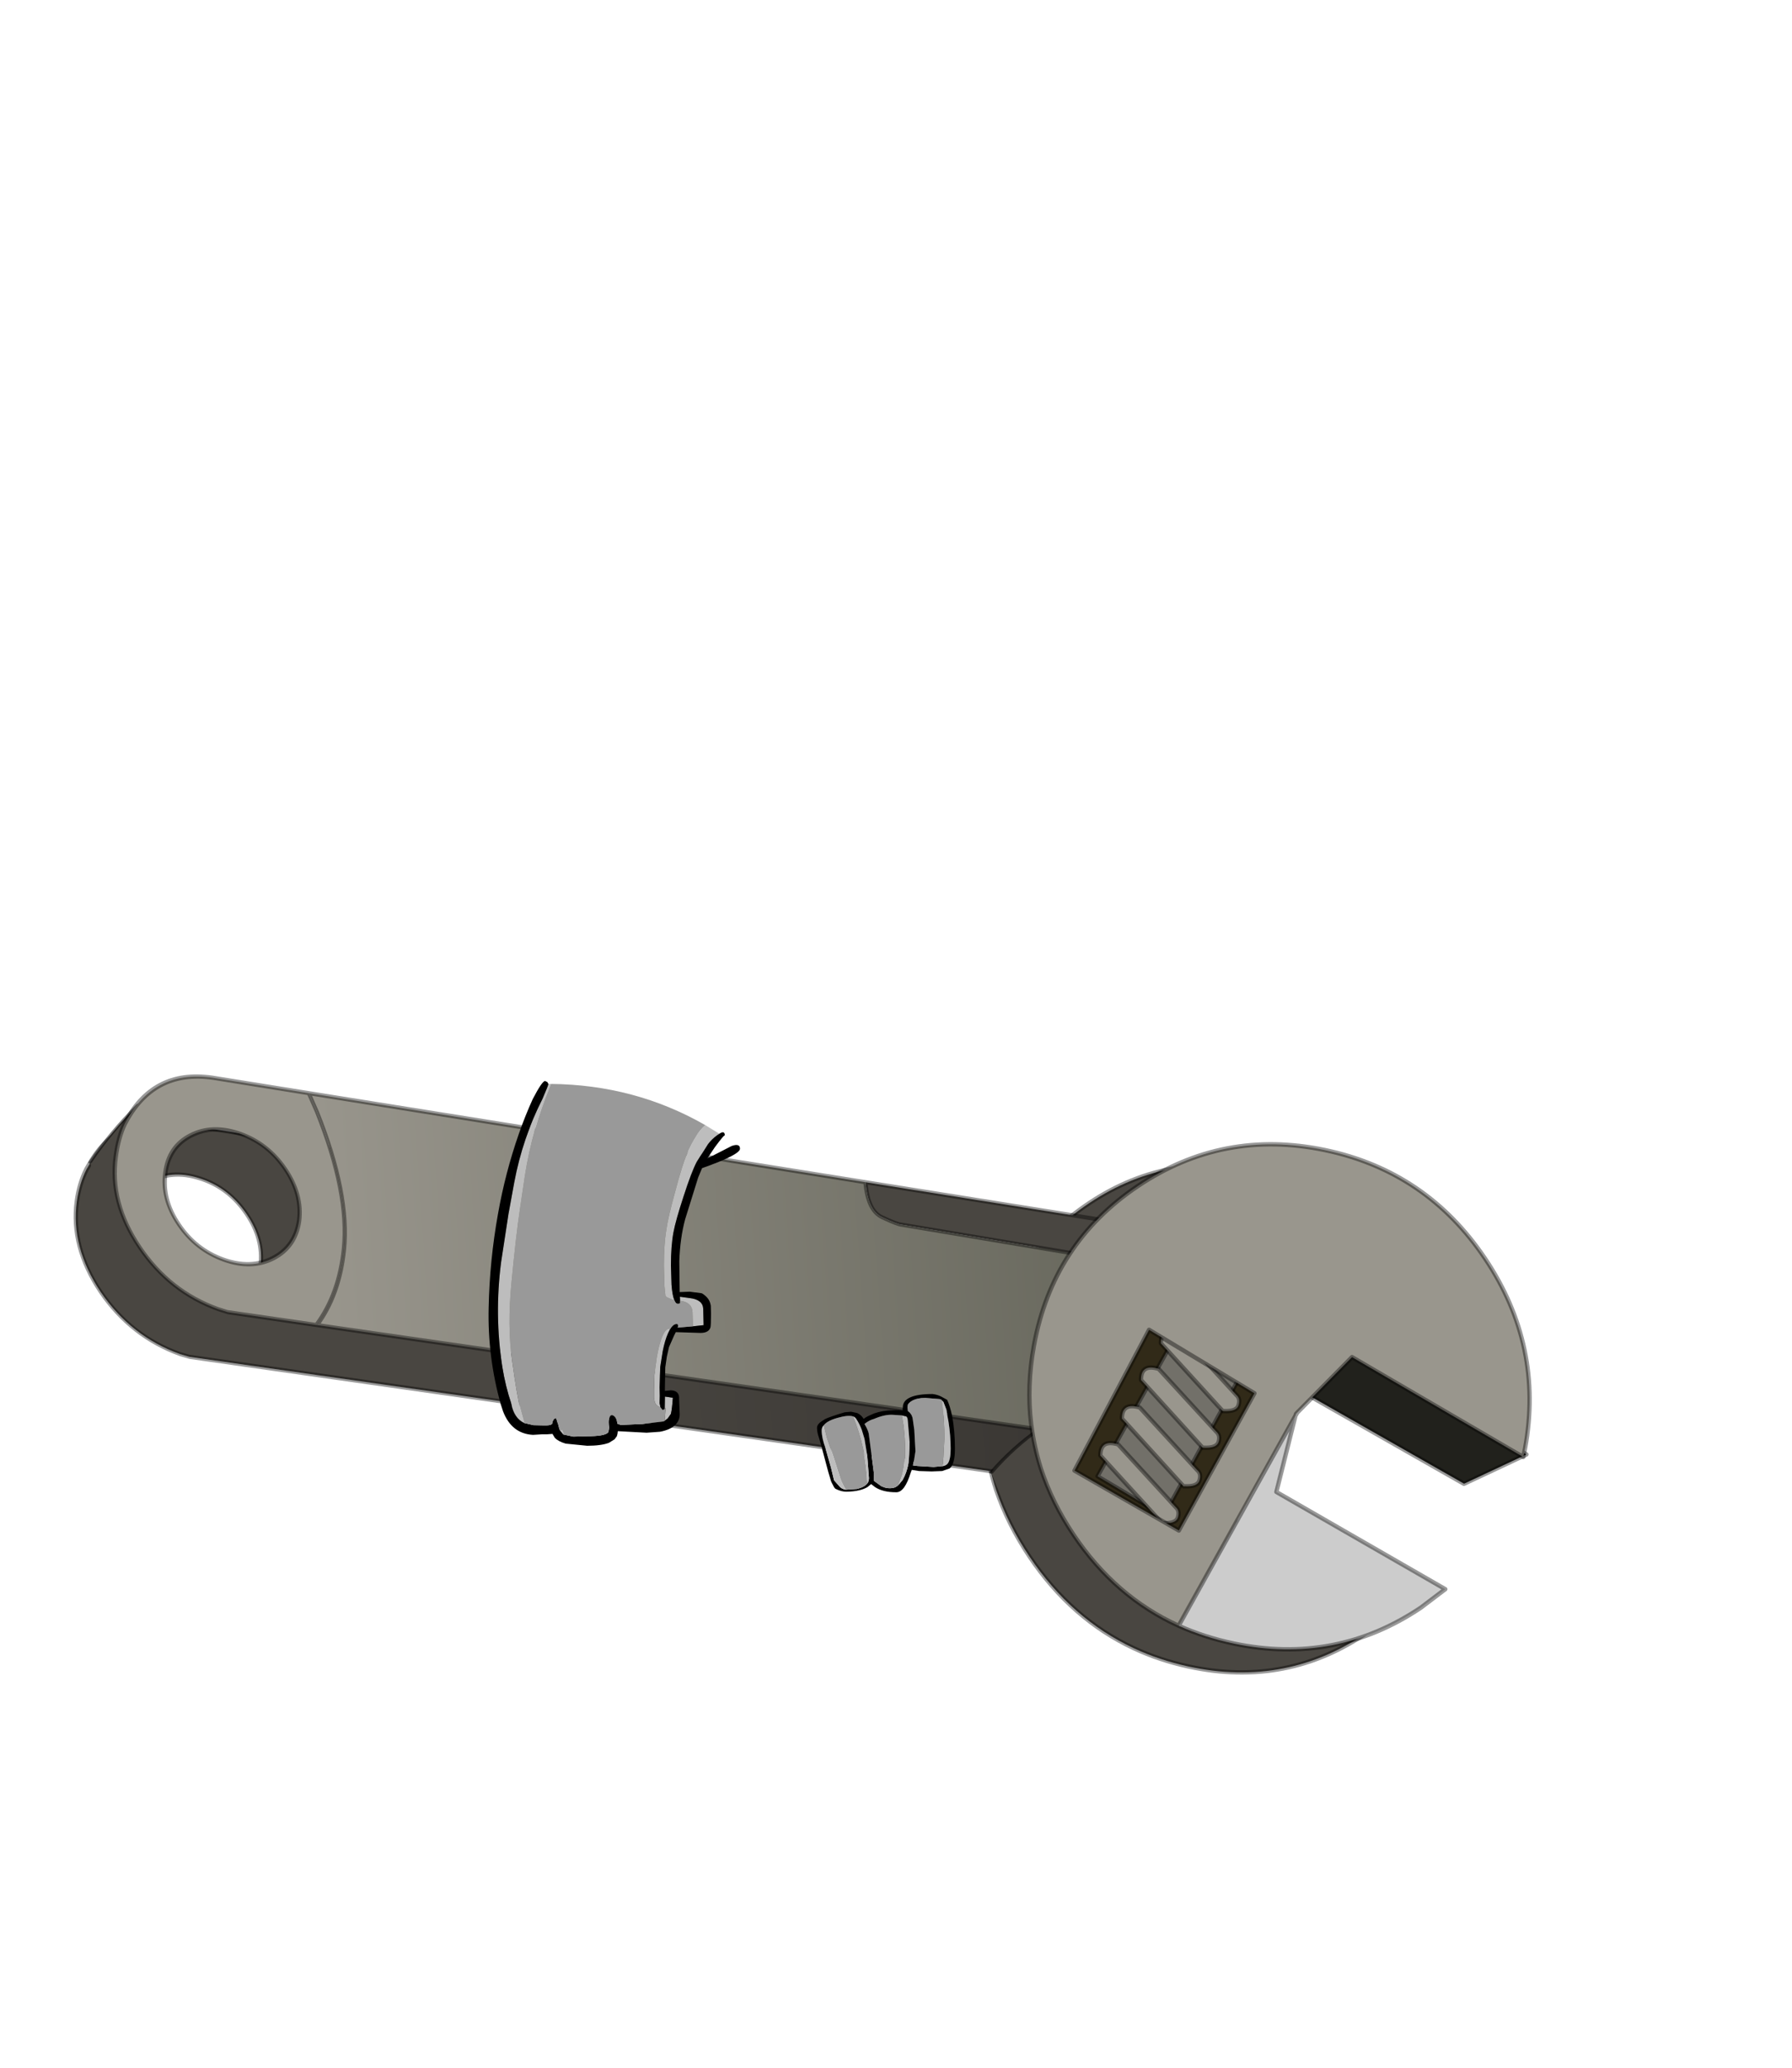 <?xml version="1.0" encoding="UTF-8" standalone="no"?>
<svg xmlns:xlink="http://www.w3.org/1999/xlink" height="531.5px" width="460.6px" xmlns="http://www.w3.org/2000/svg">
  <g transform="matrix(1.0, 0.0, 0.0, 1.0, 193.65, 334.05)">
    <use height="176.35" transform="matrix(-0.58, 0.406, -0.419, -0.624, 209.787, 49.81)" width="176.35" xlink:href="#shape0"/>
    <use height="73.7" transform="matrix(-0.617, 0.507, -0.493, -0.567, 199.495, 39.844)" width="44.95" xlink:href="#shape1"/>
    <use height="86.1" transform="matrix(-0.733, -0.118, -0.055, -0.72, 95.487, 53.932)" width="365.4" xlink:href="#shape2"/>
    <use height="93.35" transform="matrix(-1.097, 0.088, -0.119, -0.617, 124.767, 87.2)" width="50.2" xlink:href="#shape3"/>
    <use height="93.35" transform="matrix(-0.978, 0.242, -0.041, -0.698, -118.695, 5.956)" width="50.2" xlink:href="#shape3"/>
    <use height="87.4" transform="matrix(-0.732, -0.122, -0.05, -0.721, 104.996, 43.761)" width="365.55" xlink:href="#shape4"/>
    <use height="175.15" transform="matrix(-0.609, 0.409, -0.419, -0.624, 225.231, 43.797)" width="175.15" xlink:href="#shape5"/>
    <use height="105.7" transform="matrix(1.0, 0.0, 0.0, 1.0, -68.05, -56.2)" width="119.85" xlink:href="#shape6"/>
  </g>
  <defs>
    <g id="shape0" transform="matrix(1.0, 0.0, 0.0, 1.0, 88.2, 88.2)">
      <path d="M-1.0 -8.5 L19.6 -26.6 -10.75 -86.85 0.0 -87.45 Q36.2 -87.45 61.8 -61.85 69.25 -54.4 74.5 -46.1 87.4 -25.7 87.4 0.0 87.4 13.4 83.95 25.35 81.65 32.85 78.1 39.8 71.95 51.6 61.8 61.8 36.2 87.4 0.0 87.4 -36.25 87.4 -61.85 61.8 -87.45 36.2 -87.45 0.0 -87.45 -36.25 -61.85 -61.85 L-59.6 -64.0 -29.1 -2.6 -2.15 -7.95 -1.5 -8.1 -1.0 -8.5" fill="#494641" fill-rule="evenodd" stroke="none"/>
      <path d="M-1.0 -8.5 L19.6 -26.6 -10.75 -86.85 0.0 -87.45 Q36.2 -87.45 61.8 -61.85 69.25 -54.4 74.5 -46.1 87.4 -25.7 87.4 0.0 87.4 13.4 83.95 25.35 81.65 32.85 78.1 39.8 71.95 51.6 61.8 61.8 36.2 87.4 0.0 87.4 -36.25 87.4 -61.85 61.8 -87.45 36.2 -87.45 0.0 -87.45 -36.25 -61.85 -61.85 L-59.6 -64.0 -29.1 -2.6 -2.15 -7.95 Q-1.55 -8.2 -1.0 -8.5 L-1.5 -8.1 -2.15 -7.95" fill="none" stroke="#000000" stroke-linecap="round" stroke-linejoin="round" stroke-opacity="0.4" stroke-width="1.5"/>
    </g>
    <g id="shape1" transform="matrix(1.0, 0.0, 0.0, 1.0, 22.5, 36.85)">
      <path d="M-0.45 -30.3 L21.7 36.05 1.6 36.1 -21.75 -36.1 -0.45 -30.3" fill="#21211c" fill-rule="evenodd" stroke="none"/>
      <path d="M-0.45 -30.3 L21.7 36.05 1.6 36.1 -21.75 -36.1 -0.45 -30.3 Z" fill="none" stroke="#000000" stroke-linecap="round" stroke-linejoin="round" stroke-opacity="0.4" stroke-width="1.5"/>
    </g>
    <g id="shape2" transform="matrix(1.0, 0.0, 0.0, 1.0, 172.6, 42.75)">
      <path d="M186.8 19.85 L185.65 21.8 186.15 20.9 186.8 19.85" fill="#494641" fill-rule="evenodd" stroke="none"/>
      <path d="M149.35 41.65 L-171.15 42.6 Q-167.05 35.65 -164.25 28.7 -152.85 0.3 -164.85 -24.4 -167.75 -30.2 -171.85 -35.85 L155.4 -42.0 158.65 -41.55 Q175.55 -38.05 185.1 -23.75 194.55 -9.3 191.15 7.55 189.8 14.2 186.8 19.85 L186.15 20.9 185.65 21.8 Q174.05 41.95 153.0 41.75 L149.35 41.65 M137.85 -19.9 Q129.7 -14.5 127.65 -4.8 125.8 4.75 131.2 12.9 136.6 21.1 146.05 22.95 155.75 24.9 163.95 19.5 172.05 14.1 174.0 4.5 175.9 -5.0 170.55 -13.25 165.1 -21.35 155.55 -23.35 145.95 -25.3 137.85 -19.9" fill="url(#gradient0)" fill-rule="evenodd" stroke="none"/>
      <path d="M149.35 41.65 L-171.15 42.6 Q-167.05 35.65 -164.25 28.7 -152.85 0.3 -164.85 -24.4 -167.75 -30.2 -171.85 -35.85 L155.4 -42.0 158.65 -41.55 Q175.55 -38.05 185.1 -23.75 194.55 -9.3 191.15 7.55 189.8 14.2 186.8 19.85 L185.65 21.8 Q174.05 41.95 153.0 41.75 L149.35 41.65 M137.85 -19.9 Q145.95 -25.3 155.55 -23.35 165.1 -21.35 170.55 -13.25 175.9 -5.0 174.0 4.5 172.05 14.1 163.95 19.5 155.75 24.9 146.05 22.95 136.6 21.1 131.2 12.9 125.8 4.75 127.65 -4.8 129.7 -14.5 137.85 -19.9 M186.8 19.85 L186.15 20.9 185.65 21.8" fill="none" stroke="#000000" stroke-linecap="round" stroke-linejoin="round" stroke-opacity="0.4" stroke-width="1.5"/>
    </g>
    <linearGradient gradientTransform="matrix(-0.167, 0.0, 0.0, -0.052, -105.55, 0.75)" gradientUnits="userSpaceOnUse" id="gradient0" spreadMethod="pad" x1="-819.2" x2="819.2">
      <stop offset="0.0" stop-color="#494641"/>
      <stop offset="1.0" stop-color="#33302d"/>
    </linearGradient>
    <g id="shape3" transform="matrix(1.0, 0.0, 0.0, 1.0, 32.2, 32.25)">
      <path d="M4.35 60.6 Q3.35 7.1 -32.2 -29.8 L-11.7 -32.25 Q13.6 0.55 17.5 44.2 11.55 53.55 4.35 60.6" fill="#494641" fill-rule="evenodd" stroke="none"/>
      <path d="M17.5 44.2 Q11.55 53.55 4.35 60.6" fill="none" stroke="#000000" stroke-linecap="round" stroke-linejoin="round" stroke-opacity="0.498" stroke-width="1.0"/>
    </g>
    <g id="shape4" transform="matrix(1.0, 0.0, 0.0, 1.0, 173.2, 43.1)">
      <path d="M137.3 -20.15 Q129.15 -14.7 127.15 -5.05 125.35 4.55 130.75 12.65 136.2 20.8 145.7 22.7 155.4 24.6 163.55 19.15 171.65 13.75 173.5 4.1 175.45 -5.45 170.0 -13.6 164.6 -21.7 154.95 -23.65 145.4 -25.55 137.3 -20.15 M123.5 -41.65 L154.8 -42.35 158.0 -41.85 Q174.95 -38.45 184.5 -24.15 194.1 -9.8 190.7 7.1 189.3 14.2 186.75 19.35 L186.15 20.45 Q174.5 41.5 153.0 41.3 L120.6 41.5 118.15 35.25 Q108.55 7.75 111.95 -12.7 114.7 -29.25 123.5 -41.65" fill="#99968d" fill-rule="evenodd" stroke="none"/>
      <path d="M-75.0 42.85 L-171.45 43.55 Q-167.4 36.55 -164.65 29.65 L-86.5 29.7 Q-85.15 29.6 -80.05 31.2 -75.05 32.75 -75.0 42.85" fill="#494641" fill-rule="evenodd" stroke="none"/>
      <path d="M120.6 41.5 L-75.0 42.85 Q-75.05 32.75 -80.05 31.2 -85.15 29.6 -86.5 29.7 L-164.65 29.65 Q-153.35 1.2 -165.45 -23.5 -168.3 -29.3 -172.45 -34.9 L123.5 -41.65 Q114.7 -29.25 111.95 -12.7 108.55 7.75 118.15 35.25 L120.6 41.5" fill="url(#gradient1)" fill-rule="evenodd" stroke="none"/>
      <path d="M137.3 -20.15 Q145.4 -25.55 154.95 -23.65 164.6 -21.7 170.0 -13.6 175.45 -5.45 173.5 4.1 171.65 13.75 163.55 19.15 155.4 24.6 145.7 22.7 136.2 20.8 130.75 12.65 125.35 4.55 127.15 -5.05 129.15 -14.7 137.3 -20.15 M123.5 -41.65 L154.8 -42.35 158.0 -41.85 Q174.95 -38.45 184.5 -24.15 194.1 -9.8 190.7 7.1 189.3 14.2 186.75 19.35 L186.15 20.45 Q174.5 41.5 153.0 41.3 L120.6 41.5 -75.0 42.85 -171.45 43.55 Q-167.4 36.55 -164.65 29.65 -153.35 1.2 -165.45 -23.5 -168.3 -29.3 -172.45 -34.9 L123.5 -41.65 Q114.7 -29.25 111.95 -12.7 108.55 7.75 118.15 35.25 L120.6 41.5 M-164.65 29.65 L-86.5 29.7 Q-85.15 29.6 -80.05 31.2 -75.05 32.75 -75.0 42.85" fill="none" stroke="#000000" stroke-linecap="round" stroke-linejoin="round" stroke-opacity="0.4" stroke-width="1.5"/>
    </g>
    <linearGradient gradientTransform="matrix(0.181, 0.0, 0.0, 0.052, -24.5, 0.6)" gradientUnits="userSpaceOnUse" id="gradient1" spreadMethod="pad" x1="-819.2" x2="819.2">
      <stop offset="0.0" stop-color="#66665b"/>
      <stop offset="1.0" stop-color="#99968d"/>
    </linearGradient>
    <g id="shape5" transform="matrix(1.0, 0.0, 0.0, 1.0, 85.05, 87.4)">
      <path d="M27.85 46.45 L6.65 5.7 58.95 -22.75 77.45 18.1 27.85 46.45" fill="#312a18" fill-rule="evenodd" stroke="none"/>
      <path d="M21.65 36.85 L10.0 13.45 59.4 -11.55 70.95 12.3 Q46.3 24.6 21.65 36.85" fill="#727069" fill-rule="evenodd" stroke="none"/>
      <path d="M21.65 36.85 Q46.3 24.6 70.95 12.3 L59.4 -11.55 10.0 13.45 21.65 36.85 Z" fill="none" stroke="#000000" stroke-linecap="round" stroke-linejoin="round" stroke-opacity="0.4" stroke-width="1.5"/>
      <path d="M47.65 -7.1 L47.9 -6.95 52.6 24.05 Q49.4 28.7 45.25 23.8 L40.75 -5.0 Q40.2 -6.85 42.15 -8.35 43.95 -9.8 47.65 -7.1" fill="#99968d" fill-rule="evenodd" stroke="none"/>
      <path d="M47.65 -7.1 L47.9 -6.95 52.6 24.05 Q49.4 28.7 45.25 23.8 L40.75 -5.0 Q40.2 -6.85 42.15 -8.35 43.95 -9.8 47.65 -7.1 Z" fill="none" stroke="#000000" stroke-linecap="round" stroke-linejoin="round" stroke-opacity="0.4" stroke-width="1.5"/>
      <path d="M34.8 0.35 L39.5 31.35 Q36.35 36.05 32.2 31.15 L27.7 2.35 Q27.15 0.45 29.05 -1.05 30.9 -2.5 34.6 0.25 L34.8 0.35" fill="#99968d" fill-rule="evenodd" stroke="none"/>
      <path d="M34.8 0.35 L39.5 31.35 Q36.35 36.05 32.2 31.15 L27.7 2.35 Q27.15 0.45 29.05 -1.05 30.9 -2.5 34.6 0.25 L34.8 0.35 Z" fill="none" stroke="#000000" stroke-linecap="round" stroke-linejoin="round" stroke-opacity="0.4" stroke-width="1.5"/>
      <path d="M55.65 -14.75 Q57.45 -16.15 61.15 -13.45 L61.35 -13.3 66.1 17.65 Q62.9 22.35 58.75 17.45 L54.25 -11.35 Q53.7 -13.25 55.65 -14.75" fill="#99968d" fill-rule="evenodd" stroke="none"/>
      <path d="M55.65 -14.75 Q57.45 -16.15 61.15 -13.45 L61.35 -13.3 66.1 17.65 Q62.9 22.35 58.75 17.45 L54.25 -11.35 Q53.7 -13.25 55.65 -14.75 Z" fill="none" stroke="#000000" stroke-linecap="round" stroke-linejoin="round" stroke-opacity="0.4" stroke-width="1.5"/>
      <path d="M26.55 37.95 Q23.35 42.65 19.2 37.75 L14.7 8.95 Q14.15 7.05 16.1 5.55 17.9 4.1 21.6 6.8 L21.8 6.95 26.55 37.95" fill="#99968d" fill-rule="evenodd" stroke="none"/>
      <path d="M26.55 37.95 Q23.35 42.65 19.2 37.75 L14.7 8.95 Q14.15 7.05 16.1 5.55 17.9 4.1 21.6 6.8 L21.8 6.95 26.55 37.95 Z" fill="none" stroke="#000000" stroke-linecap="round" stroke-linejoin="round" stroke-opacity="0.4" stroke-width="1.5"/>
      <path d="M76.55 -45.6 Q89.35 -25.35 89.35 0.2 89.35 13.5 85.9 25.35 83.65 32.8 80.1 39.7 74.0 51.45 63.9 61.55 38.5 87.0 2.55 87.0 -33.45 87.0 -58.9 61.55 -84.3 36.15 -84.3 0.2 -84.3 -35.8 -58.9 -61.25 L-56.65 -63.4 -26.35 -2.4 0.4 -7.7 1.05 -7.85 1.55 -8.25 76.55 -45.6 M27.35 44.05 L76.55 18.3 57.9 -18.6 9.1 5.95 27.35 44.05" fill="#99968d" fill-rule="evenodd" stroke="none"/>
      <path d="M1.55 -8.25 L22.0 -26.25 -8.15 -86.05 2.55 -86.65 Q38.5 -86.65 63.9 -61.25 71.3 -53.85 76.55 -45.6 L1.55 -8.25" fill="#cccccc" fill-rule="evenodd" stroke="none"/>
      <path d="M1.55 -8.25 L22.0 -26.25 -8.15 -86.05 2.55 -86.65 Q38.5 -86.65 63.9 -61.25 71.3 -53.85 76.55 -45.6 89.35 -25.35 89.35 0.2 89.35 13.5 85.9 25.35 83.65 32.8 80.1 39.7 74.0 51.45 63.9 61.55 38.5 87.0 2.55 87.0 -33.45 87.0 -58.9 61.55 -84.3 36.15 -84.3 0.2 -84.3 -35.8 -58.9 -61.25 L-56.65 -63.4 -26.35 -2.4 0.4 -7.7 1.55 -8.25 76.55 -45.6 M0.4 -7.7 L1.05 -7.85 1.55 -8.25 M27.35 44.05 L76.55 18.3 57.9 -18.6 9.1 5.95 27.35 44.05" fill="none" stroke="#000000" stroke-linecap="round" stroke-linejoin="round" stroke-opacity="0.4" stroke-width="1.5"/>
    </g>
    <g id="shape6" transform="matrix(1.0, 0.0, 0.0, 1.0, 68.05, 56.2)">
      <path d="M-52.7 -55.45 L-52.05 -55.45 -52.3 -54.8 Q-56.85 -43.85 -58.75 -31.8 L-60.05 -23.0 Q-61.05 -16.3 -62.15 -4.75 -63.3 6.8 -62.0 15.85 -60.75 24.85 -59.95 27.85 L-58.9 31.7 Q-61.5 30.45 -62.2 26.85 -63.75 22.25 -64.55 17.25 -66.6 3.9 -64.85 -9.65 L-62.95 -22.05 -61.45 -30.25 Q-59.35 -41.45 -54.2 -51.6 -52.7 -55.05 -52.7 -55.4 L-52.7 -55.45 M-12.35 -44.85 L-8.75 -42.65 -9.3 -42.3 Q-10.8 -41.2 -11.7 -39.95 L-14.55 -35.45 Q-15.9 -32.9 -17.95 -26.55 -20.0 -20.3 -20.55 -17.3 -21.2 -13.85 -21.2 -8.75 L-21.05 -3.85 Q-20.85 -1.15 -20.35 0.05 L-20.95 -0.05 -22.2 -0.6 -22.6 -0.95 -22.85 -3.4 -23.0 -8.65 Q-23.0 -14.15 -22.4 -17.85 -21.95 -21.1 -20.1 -27.8 -18.3 -34.65 -17.1 -37.4 -16.05 -39.9 -14.55 -42.25 -13.75 -43.6 -12.45 -44.8 L-12.35 -44.85 M-18.85 0.3 L-18.9 -0.75 -16.3 -0.4 Q-13.05 0.0 -12.9 2.3 L-12.8 6.55 -15.55 6.85 -15.65 3.25 Q-15.75 0.75 -18.65 0.3 L-18.85 0.3 M-21.45 7.65 L-21.95 8.65 Q-22.75 10.45 -23.3 13.2 L-23.95 17.3 -24.05 20.95 -24.1 22.55 -24.05 24.7 -24.1 26.6 -23.9 27.65 -24.25 27.55 -24.7 27.3 -25.1 26.85 -25.35 26.35 -25.55 25.2 -25.55 25.05 -25.55 23.3 -25.45 19.4 -24.85 14.95 Q-24.35 12.0 -23.65 10.05 -22.6 7.15 -21.45 7.55 L-21.45 7.65 M-22.8 27.85 L-22.75 24.9 -20.7 25.2 Q-20.9 28.1 -21.2 29.35 L-22.0 30.5 -22.8 31.15 -22.55 27.9 -22.8 27.85 M-48.85 34.65 L-48.95 34.55 -49.6 33.75 -49.2 33.55 Q-48.95 33.9 -48.85 34.65" fill="#bdbdbd" fill-rule="evenodd" stroke="none"/>
      <path d="M-8.75 -42.65 Q-7.35 -43.6 -7.35 -42.15 -7.35 -42.65 -9.9 -39.2 L-11.85 -36.3 -8.8 -37.85 -5.6 -39.5 Q-3.45 -40.25 -3.45 -38.8 -3.45 -37.25 -13.2 -33.8 L-14.2 -31.4 -17.55 -20.65 Q-18.85 -15.8 -19.05 -9.9 L-18.95 -1.95 -16.35 -2.05 -13.3 -1.65 Q-12.75 -1.4 -11.95 -0.6 -11.15 0.25 -10.95 1.55 L-10.9 3.6 Q-10.9 6.65 -11.05 7.15 -11.5 8.55 -13.6 8.55 L-19.95 8.35 -20.4 9.25 -21.7 12.2 -22.25 14.65 -22.65 17.4 -22.75 22.65 -22.75 23.45 -21.2 23.3 Q-18.95 23.4 -19.1 25.55 L-18.95 29.45 Q-18.95 31.05 -20.05 32.15 -21.35 33.45 -24.0 33.95 L-27.45 34.2 -34.85 33.8 Q-34.9 34.55 -35.1 35.1 L-35.7 35.9 -37.15 36.8 Q-39.15 37.55 -42.75 37.55 L-48.25 37.0 Q-50.15 36.45 -51.05 35.5 L-51.65 34.5 -53.0 34.6 -54.25 34.6 -56.65 34.75 Q-62.15 34.45 -64.35 28.7 L-64.95 26.85 Q-68.35 14.7 -68.05 2.05 -67.8 -10.1 -65.65 -22.05 -63.8 -32.55 -60.3 -42.6 -58.7 -47.2 -56.7 -51.6 -54.3 -56.2 -53.55 -56.2 L-53.0 -55.95 -52.95 -55.9 -52.7 -55.45 -52.7 -55.4 Q-52.7 -55.05 -54.2 -51.6 -59.35 -41.45 -61.45 -30.25 L-62.95 -22.05 -64.85 -9.65 Q-66.6 3.9 -64.55 17.25 -63.75 22.25 -62.2 26.85 -61.5 30.45 -58.9 31.7 L-56.55 32.25 -54.25 32.3 -53.15 32.3 Q-52.2 32.3 -51.75 31.95 -51.5 30.45 -50.7 30.45 L-50.3 31.75 -50.3 31.8 -50.25 31.8 -49.95 32.95 -49.95 33.1 -49.7 33.6 -49.6 33.75 -48.95 34.55 -48.85 34.65 -46.3 35.2 -42.7 35.1 Q-38.4 35.1 -37.4 34.2 -37.2 34.0 -37.1 32.85 -37.3 31.25 -37.1 30.55 -36.8 29.45 -36.1 29.75 -35.45 30.05 -35.1 31.05 L-34.95 31.9 -34.9 31.9 -34.1 32.2 -28.45 31.95 -23.15 31.3 -22.8 31.15 -22.0 30.5 -21.2 29.35 Q-20.9 28.1 -20.7 25.2 L-22.75 24.9 -22.8 27.85 -22.8 28.15 -23.35 28.35 -23.9 27.65 -24.1 26.6 -24.05 24.7 -24.1 22.55 -24.05 20.95 -23.95 17.3 -23.3 13.2 Q-22.75 10.45 -21.95 8.65 L-21.45 7.65 Q-20.5 6.0 -19.45 6.3 L-19.35 6.75 -19.45 7.2 -19.1 7.15 -15.55 6.85 -12.8 6.55 -12.9 2.3 Q-13.05 0.0 -16.3 -0.4 L-18.9 -0.75 -18.85 0.3 -18.85 0.8 Q-18.8 1.05 -19.45 1.05 -20.0 1.05 -20.35 0.05 -20.85 -1.15 -21.05 -3.85 L-21.2 -8.75 Q-21.2 -13.85 -20.55 -17.3 -20.0 -20.3 -17.95 -26.55 -15.9 -32.9 -14.55 -35.45 L-11.7 -39.95 Q-10.8 -41.2 -9.3 -42.3 L-8.75 -42.65" fill="#000000" fill-rule="evenodd" stroke="none"/>
      <path d="M-52.05 -55.45 Q-30.45 -55.25 -12.35 -44.85 L-12.45 -44.8 Q-13.75 -43.6 -14.55 -42.25 -16.05 -39.9 -17.1 -37.4 -18.3 -34.65 -20.1 -27.8 -21.95 -21.1 -22.4 -17.85 -23.0 -14.15 -23.0 -8.65 L-22.85 -3.4 -22.6 -0.95 -22.2 -0.6 -20.95 -0.05 -20.35 0.05 Q-20.0 1.05 -19.45 1.05 -18.8 1.05 -18.85 0.8 L-18.85 0.3 -18.65 0.3 Q-15.75 0.75 -15.65 3.25 L-15.55 6.85 -19.1 7.15 -19.45 7.2 -19.35 6.75 -19.45 6.3 Q-20.5 6.0 -21.45 7.65 L-21.45 7.55 Q-22.6 7.15 -23.65 10.05 -24.35 12.0 -24.85 14.95 L-25.45 19.4 -25.55 23.3 -25.55 25.05 -25.55 25.2 -25.35 26.35 -25.1 26.85 -24.7 27.3 -24.25 27.55 -23.9 27.65 -23.35 28.35 -22.8 28.15 -22.8 27.85 -22.55 27.9 -22.8 31.15 -23.15 31.3 -28.45 31.95 -34.1 32.2 -34.9 31.9 -34.95 31.9 -35.1 31.05 Q-35.45 30.05 -36.1 29.75 -36.8 29.45 -37.1 30.55 -37.3 31.25 -37.1 32.85 -37.2 34.0 -37.4 34.2 -38.4 35.1 -42.7 35.1 L-46.3 35.2 -48.85 34.65 Q-48.95 33.9 -49.2 33.55 L-49.6 33.75 -49.7 33.6 -49.95 33.1 -49.95 32.95 -50.25 31.8 -50.3 31.8 -50.3 31.75 -50.7 30.45 Q-51.5 30.45 -51.75 31.95 -52.2 32.3 -53.15 32.3 L-54.25 32.3 -56.55 32.25 -58.9 31.7 -59.95 27.85 Q-60.75 24.85 -62.0 15.85 -63.3 6.8 -62.15 -4.75 -61.05 -16.3 -60.05 -23.0 L-58.75 -31.8 Q-56.85 -43.85 -52.3 -54.8 L-52.05 -55.45" fill="#999999" fill-rule="evenodd" stroke="none"/>
      <path d="M30.1 29.65 Q30.6 29.4 31.0 29.25 33.3 28.45 35.55 28.45 L36.6 28.4 37.25 28.4 37.9 28.45 38.4 28.5 38.35 28.25 38.35 28.1 38.35 28.0 38.4 27.75 38.4 27.7 Q38.4 24.25 46.05 24.25 47.3 24.4 48.35 24.95 L49.8 25.75 Q50.5 27.25 51.05 29.75 51.8 33.7 51.8 38.3 51.8 42.35 50.4 43.4 L48.5 44.05 45.8 44.15 42.6 44.05 40.7 43.75 40.45 44.4 Q38.9 49.5 36.75 49.5 L36.65 49.5 Q33.3 49.5 31.3 48.2 L30.25 47.4 29.35 48.15 Q27.45 49.3 24.05 49.35 L23.85 49.35 Q22.7 49.35 21.5 48.8 L21.0 48.55 20.7 48.15 Q19.9 46.7 19.85 46.3 L19.25 44.3 17.75 38.7 17.6 38.05 16.85 35.5 Q16.35 34.1 16.35 32.95 16.35 31.9 17.95 31.0 L18.4 30.7 Q19.6 30.1 23.45 28.95 L25.1 28.8 26.7 29.15 Q27.75 29.65 28.35 30.65 28.9 30.15 30.1 29.65 M29.3 47.2 Q29.7 46.65 29.7 45.85 L29.25 40.05 28.55 35.75 27.85 33.45 Q27.3 31.95 26.4 30.6 26.1 30.15 25.6 30.0 24.35 29.6 21.55 30.4 19.05 31.1 18.1 32.25 17.55 32.8 17.55 33.6 17.55 35.5 18.5 38.1 L19.95 43.2 20.7 46.3 20.75 46.45 22.3 48.2 Q22.85 48.7 23.75 48.85 L26.65 48.65 Q28.6 48.15 29.3 47.2 M38.15 29.75 L35.9 29.6 Q33.8 29.45 31.0 30.65 29.7 31.0 28.55 31.95 29.45 33.45 29.65 34.45 L30.35 39.8 31.0 44.85 30.95 46.55 32.9 47.95 Q34.35 48.65 35.8 48.4 36.65 48.3 37.35 47.55 L38.35 46.35 Q39.4 44.45 39.8 42.35 40.15 40.15 40.15 36.6 L39.7 31.3 Q39.65 29.95 39.0 29.95 L38.9 30.0 38.9 29.95 38.15 29.75 M48.65 42.8 Q49.65 42.6 50.0 42.05 50.7 41.0 50.7 38.35 50.7 34.95 50.15 31.4 L49.8 29.5 49.8 29.35 49.6 28.25 48.85 26.3 48.45 25.9 48.3 25.7 47.85 25.55 44.15 25.25 Q42.1 25.25 40.75 26.0 39.65 26.65 39.65 27.3 L39.65 27.4 39.6 27.7 39.7 28.65 Q40.75 29.35 40.95 30.65 L41.35 33.45 41.65 38.95 41.3 41.2 41.0 42.6 42.15 42.75 46.3 43.0 48.65 42.8" fill="#000000" fill-rule="evenodd" stroke="none"/>
      <path d="M25.6 30.0 Q28.9 37.95 29.3 47.2 28.6 48.15 26.65 48.65 L23.75 48.85 Q23.0 47.65 22.4 46.15 L20.65 40.65 18.85 35.35 18.1 32.25 Q19.05 31.1 21.55 30.4 24.35 29.6 25.6 30.0 M37.35 47.55 Q36.65 48.3 35.8 48.4 34.35 48.65 32.9 47.95 L30.95 46.55 31.0 44.85 30.35 39.8 29.65 34.45 Q29.45 33.45 28.55 31.95 29.7 31.0 31.0 30.65 33.8 29.45 35.9 29.6 L38.15 29.75 38.6 32.4 Q39.0 35.95 39.0 38.6 39.0 42.35 38.25 45.1 L37.35 47.55 M48.45 25.9 Q49.1 30.95 49.1 35.6 L48.85 40.35 48.65 42.8 46.3 43.0 42.15 42.75 41.0 42.6 41.3 41.2 41.65 38.95 41.35 33.45 40.95 30.65 Q40.75 29.35 39.7 28.65 L39.6 27.7 39.65 27.4 39.65 27.3 Q39.65 26.65 40.75 26.0 42.1 25.25 44.15 25.25 L47.85 25.55 48.3 25.7 48.45 25.9" fill="#999999" fill-rule="evenodd" stroke="none"/>
      <path d="M25.6 30.0 Q26.1 30.15 26.4 30.6 27.3 31.95 27.85 33.45 L28.55 35.75 29.25 40.05 29.7 45.85 Q29.7 46.65 29.3 47.2 28.9 37.95 25.6 30.0 M23.75 48.85 Q22.85 48.7 22.3 48.2 L20.75 46.45 20.7 46.3 19.95 43.2 18.5 38.1 Q17.55 35.5 17.55 33.6 17.55 32.8 18.1 32.25 L18.85 35.35 20.65 40.65 22.4 46.15 Q23.0 47.65 23.75 48.85 M37.35 47.55 L38.25 45.1 Q39.0 42.35 39.0 38.6 39.0 35.95 38.6 32.4 L38.15 29.75 38.9 29.95 38.9 30.0 39.0 29.95 Q39.65 29.95 39.7 31.3 L40.15 36.6 Q40.15 40.15 39.8 42.35 39.4 44.45 38.35 46.35 L37.35 47.55 M48.45 25.9 L48.85 26.3 49.6 28.25 49.8 29.35 49.8 29.5 50.15 31.4 Q50.7 34.95 50.7 38.35 50.7 41.0 50.0 42.05 49.65 42.6 48.65 42.8 L48.85 40.35 49.1 35.6 Q49.1 30.95 48.45 25.9" fill="#bdbdbd" fill-rule="evenodd" stroke="none"/>
    </g>
  </defs>
</svg>
